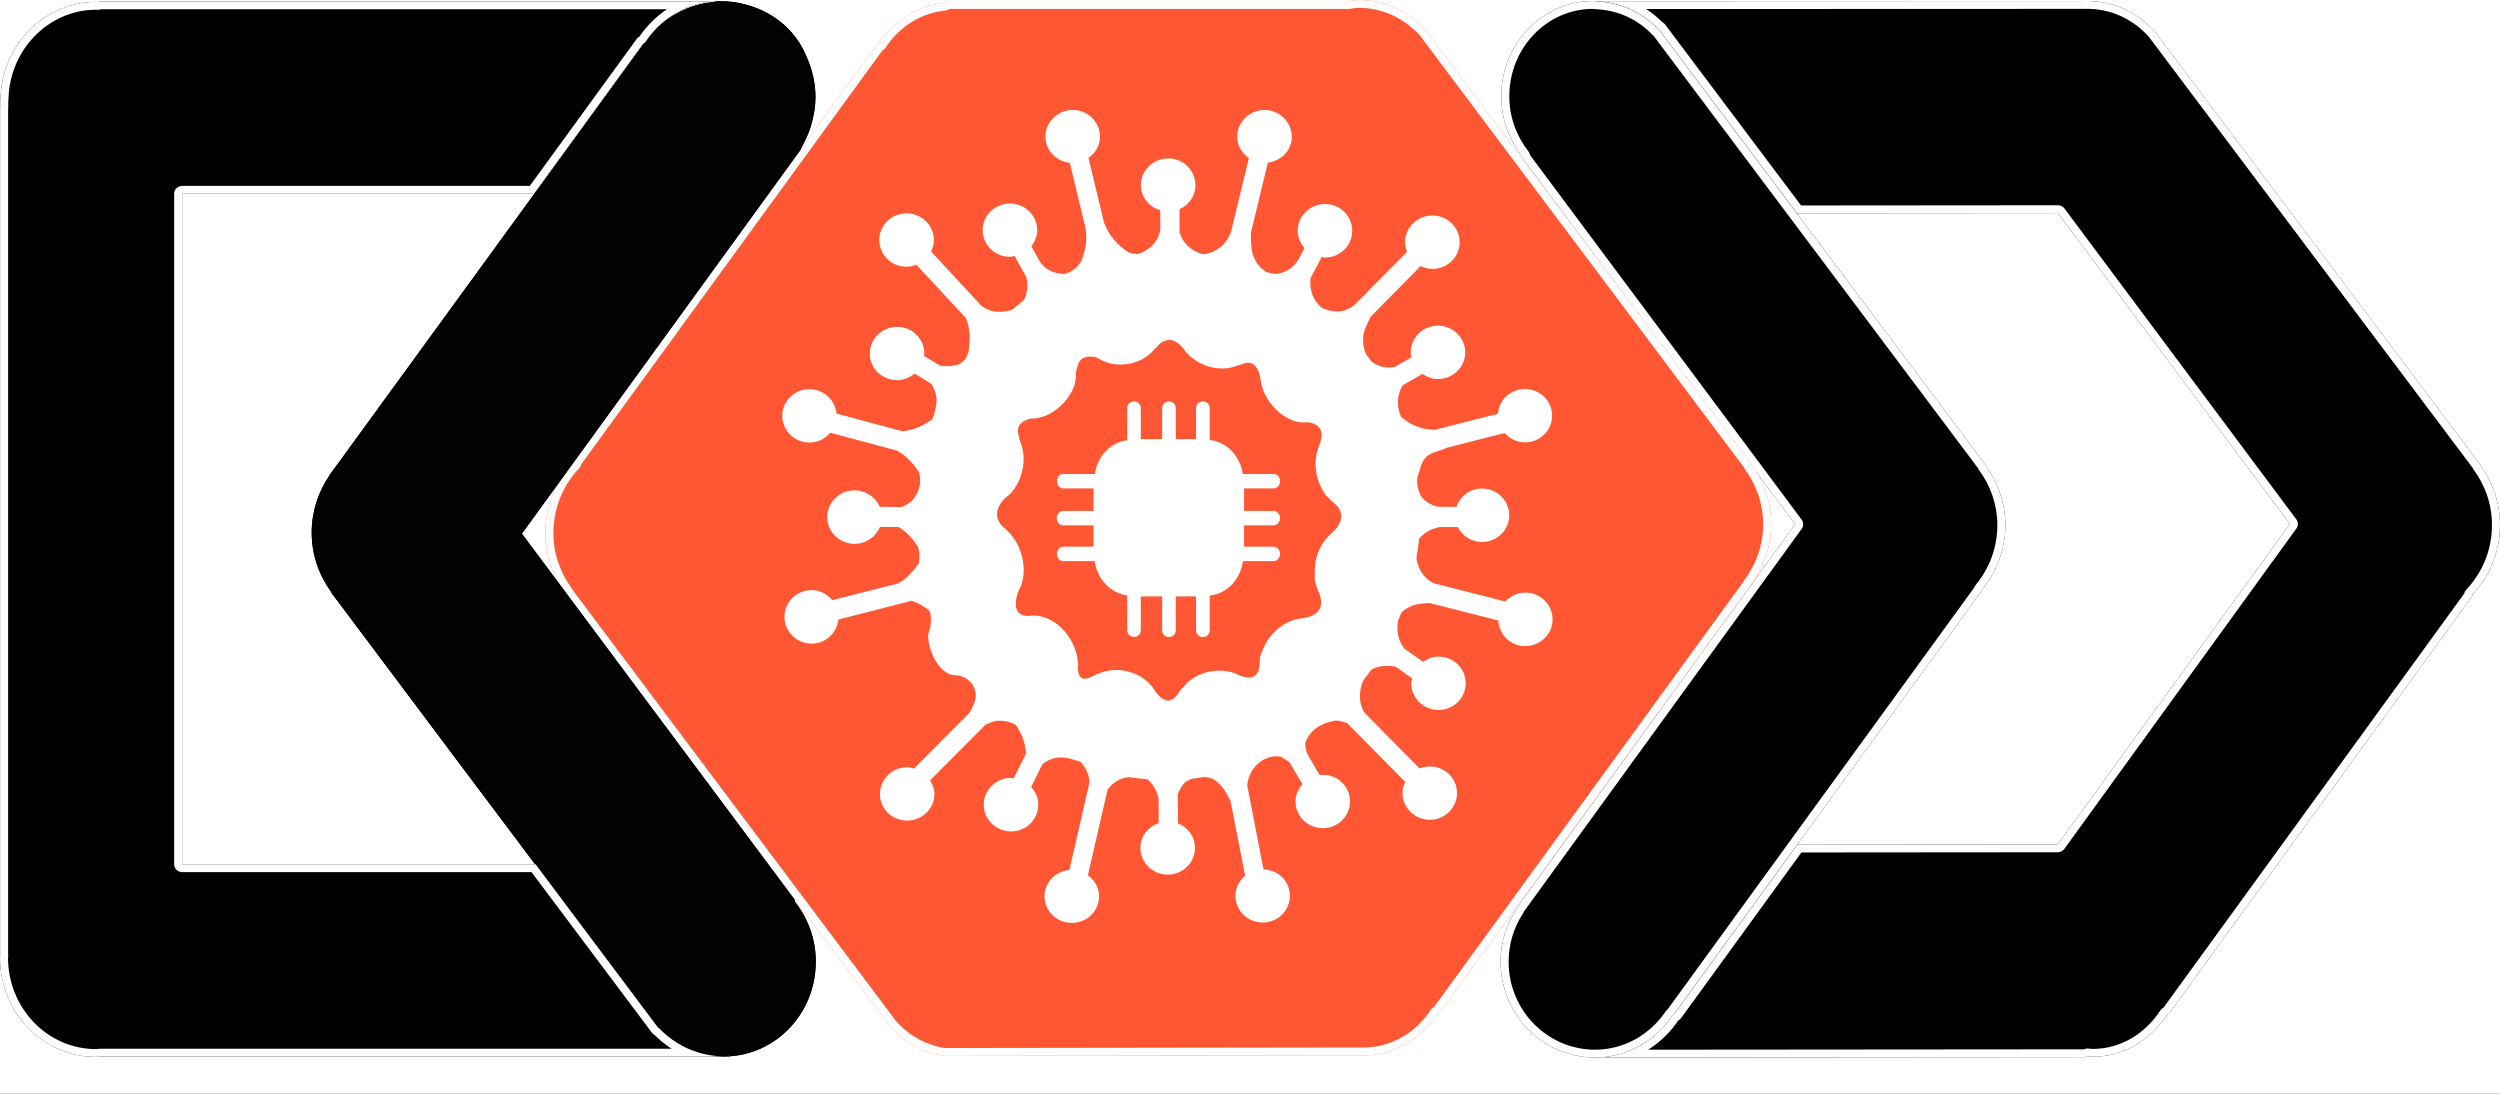 <svg width="80" height="35" viewBox="0 0 80 35" fill="none" xmlns="http://www.w3.org/2000/svg">
<rect x="0" y="0" width="80" height="35" fill="#333333" stroke="none"/>
<g clip-path="url(#clip0_333_163)">
<rect width="80" height="35" fill="white"/>
<path d="M53.062 0.935C52.552 0.398 51.849 0.067 51.074 0.039L66.856 0.033C67.648 0.05 68.366 0.391 68.884 0.937L68.895 0.929L69.227 1.372L79.371 14.874L79.364 14.882C79.757 15.417 79.999 16.073 80 16.797C80.001 17.669 79.658 18.461 79.108 19.039L79.112 19.074L69.408 32.436C69.392 32.447 69.363 32.459 69.346 32.47C68.817 33.282 67.949 33.816 66.962 33.817C66.906 33.817 66.853 33.804 66.798 33.802C66.779 33.816 66.758 33.829 66.732 33.829L51.34 33.842C51.305 33.842 51.28 33.824 51.26 33.8C52.196 33.756 53.017 33.246 53.523 32.468C53.541 32.457 53.569 32.445 53.585 32.434L57.512 27.029L65.848 27.022L73.276 16.767L65.855 6.819L57.504 6.826L53.405 1.37L53.072 0.927L53.062 0.935Z" fill="#000002"/>
<path fill-rule="evenodd" clip-rule="evenodd" d="M68.884 0.937C68.366 0.391 67.648 0.05 66.856 0.033L51.074 0.039C51.455 0.053 51.82 0.14 52.152 0.289C52.495 0.443 52.803 0.663 53.062 0.935L53.072 0.927L57.504 6.826L65.855 6.819L73.276 16.767L65.848 27.022L57.512 27.029L53.585 32.434C53.577 32.44 53.565 32.446 53.553 32.452C53.542 32.458 53.532 32.463 53.523 32.468C53.194 32.974 52.733 33.366 52.193 33.591C51.926 33.702 51.639 33.772 51.34 33.795C51.34 33.795 51.34 33.795 51.34 33.795C51.313 33.797 51.287 33.798 51.26 33.8C51.28 33.824 51.305 33.842 51.34 33.842L66.732 33.829C66.758 33.829 66.779 33.816 66.798 33.802C66.822 33.803 66.846 33.806 66.87 33.809C66.9 33.813 66.93 33.817 66.962 33.817C67.949 33.816 68.817 33.282 69.346 32.47C69.354 32.465 69.365 32.459 69.376 32.454C69.388 32.448 69.399 32.442 69.408 32.436L79.112 19.074L79.108 19.039C79.658 18.461 80.001 17.669 80 16.797C79.999 16.073 79.757 15.417 79.364 14.882L79.371 14.874L68.895 0.929L68.884 0.937ZM68.736 1.142C68.722 1.132 68.708 1.12 68.696 1.107C68.222 0.608 67.57 0.3 66.853 0.284L52.677 0.289C52.863 0.409 53.035 0.549 53.192 0.706C53.226 0.723 53.256 0.747 53.28 0.779L57.634 6.575L65.855 6.568C65.937 6.568 66.014 6.606 66.062 6.671L73.483 16.62C73.548 16.707 73.549 16.824 73.485 16.912L66.058 27.166C66.01 27.233 65.932 27.272 65.849 27.272L57.645 27.279L53.795 32.579C53.778 32.602 53.758 32.621 53.735 32.638C53.723 32.645 53.712 32.652 53.704 32.657C53.448 33.035 53.12 33.353 52.741 33.59L66.682 33.578C66.722 33.559 66.766 33.549 66.811 33.552C66.847 33.553 66.882 33.558 66.905 33.561C66.908 33.561 66.911 33.562 66.913 33.562C66.939 33.565 66.952 33.566 66.962 33.566C67.849 33.566 68.641 33.086 69.129 32.336C69.148 32.307 69.172 32.283 69.201 32.264C69.212 32.256 69.223 32.25 69.232 32.245L78.856 18.993C78.865 18.947 78.887 18.904 78.92 18.869C79.427 18.335 79.744 17.605 79.743 16.797C79.743 16.129 79.52 15.523 79.156 15.028C79.141 15.009 79.13 14.988 79.122 14.967L69.02 1.52L69.02 1.52L68.736 1.142ZM69.267 32.227C69.267 32.227 69.267 32.227 69.267 32.227C69.267 32.226 69.267 32.226 69.267 32.227ZM66.639 33.605C66.637 33.606 66.638 33.606 66.64 33.604C66.64 33.604 66.64 33.604 66.639 33.605Z" fill="#FFFEFF"/>
<path fill-rule="evenodd" clip-rule="evenodd" d="M50.974 0.033C49.354 0.033 48.041 1.4 48.041 3.084C48.041 3.812 48.296 4.471 48.705 4.995C48.702 5.025 48.712 5.055 48.73 5.08L57.445 16.777L48.544 29.04L48.537 29.059C48.535 29.063 48.515 29.099 48.508 29.113C48.203 29.593 48.019 30.16 48.019 30.773C48.019 32.468 49.372 33.84 51.039 33.84C52.075 33.84 52.977 33.303 53.52 32.496L53.531 32.503L63.066 19.385L63.282 19.088L63.45 18.857L63.42 18.877C63.882 18.318 64.172 17.602 64.172 16.811C64.172 16.088 63.93 15.431 63.537 14.897L63.544 14.889L57.504 6.837L53.407 1.378L53.075 0.935L53.064 0.942C52.555 0.406 51.852 0.073 51.076 0.045C51.041 0.043 51.009 0.033 50.974 0.033Z" fill="#000002"/>
<path fill-rule="evenodd" clip-rule="evenodd" d="M48.959 4.961L57.653 16.629C57.718 16.716 57.718 16.834 57.655 16.922L48.773 29.159C48.771 29.163 48.769 29.167 48.766 29.171C48.765 29.175 48.763 29.178 48.762 29.179L48.759 29.185L48.751 29.2C48.744 29.212 48.739 29.221 48.737 29.225C48.734 29.232 48.73 29.239 48.726 29.245C48.444 29.688 48.276 30.21 48.276 30.773C48.276 32.339 49.523 33.59 51.039 33.59C51.979 33.59 52.804 33.103 53.305 32.358C53.323 32.332 53.344 32.31 53.369 32.293L62.857 19.24L62.857 19.24L63.072 18.944L63.072 18.944L63.175 18.801C63.185 18.772 63.2 18.744 63.221 18.719C63.648 18.202 63.915 17.541 63.915 16.811C63.915 16.144 63.693 15.538 63.329 15.043C63.315 15.024 63.303 15.003 63.296 14.981L57.296 6.985L52.916 1.147C52.902 1.137 52.888 1.126 52.876 1.113C52.411 0.623 51.772 0.321 51.066 0.295L51.066 0.295C51.032 0.294 51.001 0.289 50.987 0.286C50.985 0.286 50.984 0.286 50.983 0.286C50.976 0.285 50.972 0.284 50.97 0.284C49.509 0.286 48.298 1.525 48.298 3.084C48.298 3.754 48.532 4.36 48.909 4.844C48.936 4.878 48.953 4.919 48.959 4.961ZM53.075 0.935L63.544 14.889L63.537 14.897C63.93 15.431 64.172 16.088 64.172 16.811C64.172 17.498 63.953 18.129 63.593 18.649C63.545 18.718 63.495 18.784 63.444 18.848C63.443 18.849 63.442 18.85 63.441 18.851C63.434 18.86 63.427 18.868 63.42 18.877L63.45 18.857L63.282 19.088L53.531 32.503L53.531 32.503L53.52 32.496C53.52 32.496 53.52 32.496 53.52 32.496C53.52 32.496 53.52 32.496 53.52 32.496C53.473 32.566 53.423 32.634 53.371 32.699C52.819 33.392 51.985 33.84 51.039 33.84C49.372 33.84 48.019 32.468 48.019 30.773C48.019 30.16 48.203 29.593 48.508 29.113C48.513 29.104 48.523 29.085 48.53 29.072C48.533 29.066 48.536 29.061 48.537 29.059L48.544 29.04L57.445 16.777L48.73 5.08C48.712 5.055 48.702 5.025 48.705 4.995C48.296 4.471 48.041 3.812 48.041 3.084C48.041 1.4 49.354 0.033 50.974 0.033C50.992 0.033 51.011 0.036 51.029 0.039C51.044 0.042 51.06 0.044 51.076 0.045C51.852 0.073 52.555 0.406 53.064 0.942L53.075 0.935Z" fill="#FFFEFF"/>
<path fill-rule="evenodd" clip-rule="evenodd" d="M43.479 0C43.365 0 43.258 0.022 43.147 0.035H30.281C30.255 0.035 30.251 0.067 30.234 0.085C29.363 0.175 28.6 0.657 28.122 1.391C28.104 1.402 28.076 1.414 28.059 1.426L18.341 14.779C18.341 14.779 18.346 14.812 18.345 14.813C17.795 15.392 17.451 16.183 17.451 17.056C17.451 17.779 17.693 18.436 18.086 18.971C18.086 18.971 18.079 18.978 18.079 18.978L28.216 32.489L28.548 32.932C28.549 32.934 28.558 32.924 28.559 32.925C28.991 33.38 29.564 33.685 30.201 33.788L43.753 33.769C44.684 33.722 45.502 33.218 46.007 32.443C46.024 32.432 46.053 32.42 46.069 32.408L55.692 19.182L55.787 19.055C55.787 19.055 55.787 19.052 55.787 19.052L56.017 18.739L56.01 18.735C56.421 18.193 56.677 17.519 56.677 16.778C56.677 16.055 56.436 15.398 56.043 14.864C56.042 14.863 56.05 14.856 56.05 14.856L45.912 1.345L45.58 0.902C45.58 0.9 45.571 0.91 45.569 0.909C45.038 0.348 44.297 0 43.479 0ZM31.62 6.838H42.571L49.951 16.744L42.491 27.023H31.58L28.227 22.523L27.253 21.217L24.178 17.09L31.62 6.838Z" fill="#FF5733"/>
<path fill-rule="evenodd" clip-rule="evenodd" d="M43.178 0.283C43.168 0.285 43.158 0.285 43.147 0.285H30.388C30.351 0.312 30.307 0.329 30.261 0.334C29.472 0.416 28.777 0.852 28.338 1.525C28.319 1.554 28.294 1.579 28.265 1.598C28.254 1.606 28.244 1.612 28.235 1.616L18.597 14.86C18.596 14.866 18.595 14.873 18.593 14.88C18.581 14.919 18.561 14.955 18.533 14.984C18.026 15.517 17.708 16.248 17.708 17.056C17.708 17.723 17.931 18.329 18.295 18.824C18.309 18.843 18.32 18.864 18.328 18.886L28.424 32.342L28.424 32.342L28.707 32.72C28.722 32.73 28.735 32.742 28.748 32.755C29.137 33.165 29.65 33.441 30.222 33.537L43.746 33.518C44.584 33.474 45.327 33.019 45.791 32.309C45.809 32.28 45.834 32.256 45.862 32.236C45.874 32.229 45.885 32.222 45.893 32.218L55.483 19.037L55.485 19.035L55.561 18.932C55.566 18.923 55.572 18.914 55.579 18.905L55.77 18.645C55.779 18.624 55.79 18.605 55.803 18.587C56.184 18.084 56.421 17.461 56.421 16.778C56.421 16.111 56.198 15.505 55.834 15.01C55.825 14.997 55.816 14.983 55.81 14.969C55.806 14.962 55.803 14.955 55.801 14.948L45.705 1.493L45.705 1.493L45.422 1.114C45.407 1.104 45.393 1.092 45.381 1.079C44.894 0.566 44.22 0.251 43.479 0.251C43.417 0.251 43.364 0.258 43.295 0.268C43.261 0.273 43.224 0.278 43.178 0.283ZM56.05 14.856C56.05 14.856 56.042 14.863 56.043 14.864C56.436 15.398 56.677 16.055 56.677 16.778C56.677 17.427 56.48 18.025 56.155 18.528C56.12 18.582 56.084 18.634 56.047 18.686C56.035 18.702 56.023 18.718 56.01 18.735C56.01 18.735 56.01 18.735 56.01 18.735L56.017 18.739L55.787 19.052C55.787 19.052 55.787 19.055 55.787 19.055L55.692 19.182L46.069 32.408C46.061 32.414 46.049 32.421 46.037 32.427C46.026 32.432 46.015 32.438 46.007 32.443C45.502 33.218 44.684 33.722 43.753 33.769L30.201 33.788C29.564 33.685 28.991 33.38 28.559 32.925C28.559 32.925 28.559 32.925 28.559 32.925C28.559 32.925 28.559 32.925 28.559 32.925C28.558 32.925 28.557 32.926 28.555 32.928C28.555 32.928 28.555 32.928 28.555 32.928C28.554 32.928 28.554 32.928 28.554 32.929C28.551 32.931 28.549 32.933 28.548 32.932L18.079 18.978C18.079 18.978 18.081 18.976 18.083 18.974C18.085 18.972 18.086 18.971 18.086 18.971C17.693 18.436 17.451 17.779 17.451 17.056C17.451 16.183 17.795 15.392 18.345 14.813C18.345 14.813 18.344 14.803 18.343 14.795C18.342 14.787 18.341 14.779 18.341 14.779L28.059 1.426C28.068 1.42 28.08 1.413 28.092 1.407C28.103 1.402 28.113 1.396 28.122 1.391C28.6 0.657 29.363 0.175 30.234 0.085C30.24 0.079 30.244 0.071 30.249 0.063C30.257 0.048 30.264 0.035 30.281 0.035H43.147C43.178 0.031 43.209 0.027 43.24 0.022C43.319 0.011 43.397 0 43.479 0C44.297 0 45.038 0.348 45.569 0.909C45.569 0.909 45.57 0.909 45.57 0.909C45.57 0.909 45.57 0.909 45.57 0.909C45.571 0.909 45.572 0.908 45.574 0.906C45.574 0.906 45.574 0.906 45.574 0.906C45.575 0.906 45.575 0.906 45.575 0.905C45.578 0.903 45.58 0.901 45.58 0.902L56.05 14.856ZM28.2 1.635C28.2 1.635 28.2 1.635 28.2 1.635C28.2 1.635 28.2 1.635 28.2 1.635ZM45.928 32.199C45.928 32.199 45.928 32.199 45.928 32.2C45.929 32.199 45.929 32.199 45.928 32.199ZM55.84 15C55.841 15.001 55.842 15.002 55.843 15.004C55.848 15.011 55.854 15.018 55.86 15.025C55.854 15.018 55.848 15.011 55.843 15.004L55.843 15.004L55.84 15ZM31.41 6.694C31.459 6.627 31.537 6.588 31.62 6.588H42.571C42.653 6.588 42.73 6.626 42.779 6.691L50.158 16.596C50.223 16.683 50.224 16.801 50.16 16.889L42.7 27.167C42.652 27.234 42.574 27.273 42.491 27.273H31.58C31.498 27.273 31.42 27.235 31.372 27.17L28.02 22.67L28.02 22.67L27.046 21.364L23.971 17.238C23.906 17.151 23.905 17.033 23.969 16.945L31.41 6.694ZM31.58 27.023H42.491L49.951 16.744L42.571 6.838H31.62L24.178 17.09L31.58 27.023Z" fill="#FFFEFF"/>
<path d="M42.821 3.519H30.523L21.08 16.307L29.974 29.799H44.577L53.691 16.307L42.821 3.519Z" fill="#FF5733"/>
<path opacity="0.99" d="M22.8 0.064C22.878 0.057 22.951 0.033 23.03 0.033C23.05 0.033 23.069 0.04 23.089 0.041C23.295 0.041 23.496 0.062 23.691 0.102H23.694C23.701 0.104 23.706 0.109 23.712 0.11C24.664 0.312 25.456 0.927 25.814 1.828C25.991 2.221 26.095 2.655 26.095 3.115C26.095 3.411 26.043 3.692 25.967 3.963C25.954 4.009 25.942 4.056 25.927 4.102C25.869 4.274 25.797 4.437 25.712 4.595C25.658 4.702 25.602 4.814 25.602 4.814L16.701 17.077L25.416 28.774C25.434 28.799 25.444 28.829 25.442 28.859C25.851 29.383 26.105 30.042 26.105 30.77C26.105 32.379 24.904 33.683 23.384 33.798C23.38 33.799 23.374 33.8 23.37 33.802C23.303 33.806 23.24 33.821 23.172 33.821C22.355 33.821 21.614 33.473 21.082 32.912L21.071 32.919L20.739 32.476L17.139 27.676L14.892 24.686L10.602 18.965L10.609 18.957C10.216 18.423 9.974 17.766 9.974 17.043C9.974 16.354 10.194 15.72 10.555 15.197L10.551 15.193L10.865 14.766L10.901 14.716L17.088 6.217L20.583 1.412C20.584 1.411 20.588 1.41 20.59 1.409C20.836 1.032 21.165 0.722 21.546 0.488C21.576 0.469 21.609 0.455 21.64 0.438C21.781 0.358 21.925 0.29 22.078 0.234C22.137 0.212 22.197 0.193 22.257 0.176C22.413 0.13 22.573 0.095 22.738 0.076C22.76 0.073 22.779 0.066 22.8 0.064Z" fill="#000002"/>
<path opacity="0.99" fill-rule="evenodd" clip-rule="evenodd" d="M22.808 0.147L22.808 0.147C22.804 0.148 22.8 0.148 22.789 0.151L22.787 0.151C22.778 0.153 22.764 0.157 22.749 0.159C22.589 0.178 22.433 0.211 22.282 0.256C22.222 0.273 22.164 0.291 22.108 0.312C21.96 0.366 21.82 0.433 21.683 0.51C21.667 0.519 21.651 0.527 21.637 0.534C21.635 0.535 21.633 0.536 21.632 0.537C21.616 0.545 21.603 0.551 21.591 0.558C21.221 0.786 20.901 1.088 20.662 1.454C20.657 1.462 20.65 1.469 20.642 1.474L17.158 6.265L10.971 14.764L10.934 14.814L10.934 14.814L10.637 15.219C10.635 15.228 10.631 15.236 10.626 15.244C10.274 15.753 10.06 16.371 10.06 17.043C10.06 17.747 10.296 18.387 10.679 18.909C10.687 18.92 10.692 18.933 10.694 18.946L14.961 24.637L14.961 24.637L17.208 27.627L20.808 32.427L21.113 32.834C21.125 32.838 21.136 32.845 21.145 32.855C21.662 33.4 22.381 33.737 23.172 33.737C23.2 33.737 23.228 33.734 23.26 33.73C23.266 33.73 23.271 33.729 23.277 33.728C23.302 33.725 23.328 33.721 23.355 33.719C23.356 33.719 23.357 33.719 23.358 33.718L23.358 33.718C23.364 33.716 23.371 33.715 23.378 33.715C24.849 33.603 26.02 32.338 26.02 30.77C26.02 30.061 25.772 29.42 25.373 28.909C25.361 28.893 25.355 28.873 25.356 28.852C25.357 28.844 25.354 28.833 25.347 28.823L25.347 28.823L16.632 17.127C16.61 17.098 16.61 17.058 16.631 17.029L25.528 4.772L25.535 4.759C25.541 4.747 25.549 4.729 25.56 4.708C25.58 4.667 25.608 4.612 25.635 4.558C25.635 4.557 25.635 4.556 25.636 4.556C25.719 4.402 25.79 4.244 25.845 4.076C25.856 4.044 25.865 4.013 25.874 3.979C25.877 3.966 25.881 3.954 25.884 3.941C25.959 3.675 26.009 3.402 26.009 3.115C26.009 2.667 25.909 2.245 25.735 1.862C25.735 1.861 25.734 1.86 25.734 1.859C25.387 0.985 24.62 0.388 23.694 0.192M25.602 4.814L16.701 17.077L25.416 28.774C25.434 28.799 25.444 28.829 25.442 28.859C25.851 29.383 26.105 30.042 26.105 30.77C26.105 32.379 24.904 33.683 23.384 33.798C23.382 33.799 23.379 33.799 23.376 33.8C23.374 33.8 23.372 33.801 23.37 33.802C23.343 33.804 23.316 33.807 23.29 33.811C23.251 33.816 23.213 33.821 23.172 33.821C22.355 33.821 21.614 33.473 21.082 32.912L21.071 32.919L14.892 24.686L10.602 18.965L10.609 18.957C10.216 18.423 9.974 17.766 9.974 17.043C9.974 16.354 10.194 15.72 10.555 15.197L10.551 15.193L10.865 14.766L20.583 1.412C20.584 1.412 20.585 1.411 20.586 1.411C20.587 1.41 20.589 1.409 20.59 1.409C20.836 1.032 21.165 0.722 21.546 0.488C21.563 0.477 21.58 0.468 21.598 0.46C21.612 0.453 21.627 0.446 21.64 0.438C21.781 0.358 21.925 0.29 22.078 0.234C22.137 0.212 22.197 0.193 22.257 0.176C22.413 0.13 22.573 0.095 22.738 0.076C22.748 0.074 22.758 0.072 22.768 0.07C22.778 0.068 22.789 0.065 22.8 0.064C22.833 0.061 22.865 0.055 22.896 0.049C22.94 0.041 22.984 0.033 23.03 0.033C23.041 0.033 23.05 0.035 23.06 0.037C23.07 0.039 23.079 0.041 23.089 0.041C23.295 0.041 23.496 0.062 23.691 0.102H23.694C23.697 0.103 23.7 0.105 23.703 0.106C23.706 0.108 23.709 0.11 23.712 0.11C24.664 0.312 25.456 0.927 25.814 1.828C25.991 2.221 26.095 2.655 26.095 3.115C26.095 3.411 26.043 3.692 25.967 3.963C25.964 3.975 25.96 3.987 25.957 3.999C25.948 4.033 25.938 4.068 25.927 4.102C25.869 4.274 25.797 4.437 25.712 4.595C25.658 4.702 25.602 4.814 25.602 4.814ZM23.67 0.184C23.482 0.145 23.288 0.124 23.089 0.124L23.087 0.124C23.069 0.124 23.053 0.121 23.045 0.119L23.043 0.119C23.038 0.118 23.035 0.117 23.033 0.117C23.031 0.117 23.03 0.117 23.03 0.117C22.999 0.117 22.968 0.121 22.93 0.128C22.925 0.129 22.919 0.13 22.913 0.131C22.882 0.137 22.845 0.144 22.808 0.147M23.67 0.184C23.671 0.184 23.671 0.184 23.672 0.184C23.677 0.187 23.684 0.19 23.694 0.192" fill="#000002"/>
<path fill-rule="evenodd" clip-rule="evenodd" d="M3.239 0.045C3.194 0.045 3.159 0.056 3.123 0.065C3.109 0.064 3.096 0.061 3.082 0.061C1.404 0.061 0.045 1.456 0.015 3.185H0.007V3.243V3.451C0.006 3.462 0.004 3.47 0.004 3.482V7.97V8.98V25.893V27.596V29.318V30.558C0.004 30.566 0.007 30.57 0.007 30.578C0.007 30.599 0 30.618 0 30.639C0 32.397 1.373 33.822 3.072 33.822C3.112 33.822 3.149 33.812 3.188 33.81C3.19 33.81 3.191 33.81 3.192 33.81H8.273H18.181H23.208C23.272 33.81 23.328 33.798 23.372 33.783C23.306 33.788 23.239 33.802 23.172 33.802C22.354 33.802 21.613 33.454 21.081 32.893C21.08 32.892 21.071 32.902 21.07 32.901L20.738 32.458L17.138 27.657H10.181H6.639H5.829V26.76V23.685V10.282V6.198H8.295H17.087L20.581 1.394C20.598 1.382 20.626 1.37 20.643 1.359C21.13 0.613 21.91 0.123 22.799 0.045H19.852H6.668H3.239Z" fill="#000002"/>
<path fill-rule="evenodd" clip-rule="evenodd" d="M3.183 0.308C3.162 0.313 3.14 0.316 3.118 0.315C3.104 0.315 3.092 0.314 3.083 0.313C3.079 0.312 3.075 0.312 3.071 0.311C1.552 0.317 0.3 1.586 0.271 3.19C0.271 3.208 0.268 3.227 0.264 3.245V3.451C0.264 3.459 0.264 3.467 0.263 3.475C0.262 3.483 0.261 3.49 0.26 3.495V30.534C0.261 30.536 0.261 30.539 0.261 30.541C0.263 30.55 0.264 30.56 0.264 30.57C0.264 30.574 0.264 30.579 0.264 30.583C0.264 30.601 0.262 30.616 0.26 30.627C0.259 30.636 0.257 30.645 0.257 30.65C0.262 32.278 1.533 33.571 3.072 33.571C3.071 33.571 3.074 33.571 3.094 33.568L3.098 33.568C3.115 33.565 3.146 33.561 3.179 33.56C3.182 33.56 3.185 33.559 3.188 33.559H21.492C21.297 33.434 21.115 33.287 20.951 33.122C20.916 33.105 20.887 33.08 20.864 33.05L20.863 33.049L20.531 32.606L20.531 32.606L17.008 27.908H5.829C5.688 27.908 5.573 27.796 5.573 27.657V6.198C5.573 6.06 5.688 5.948 5.829 5.948H16.954L20.372 1.249C20.389 1.226 20.409 1.207 20.431 1.191C20.443 1.182 20.454 1.175 20.463 1.171C20.701 0.821 21 0.524 21.345 0.296H3.239C3.238 0.296 3.235 0.296 3.228 0.297C3.224 0.298 3.219 0.299 3.212 0.301C3.208 0.302 3.204 0.303 3.199 0.304C3.195 0.305 3.189 0.307 3.183 0.308ZM3.239 0.045C3.201 0.045 3.17 0.053 3.139 0.061C3.133 0.062 3.128 0.063 3.123 0.065C3.116 0.065 3.11 0.064 3.103 0.063C3.096 0.062 3.09 0.061 3.082 0.061C1.404 0.061 0.045 1.456 0.015 3.185H0.007V3.451C0.007 3.455 0.006 3.459 0.006 3.462C0.005 3.468 0.004 3.474 0.004 3.482V30.558C0.004 30.562 0.005 30.565 0.005 30.568C0.006 30.571 0.007 30.574 0.007 30.578C0.007 30.588 0.005 30.598 0.004 30.607C0.002 30.618 0 30.628 0 30.639C0 32.397 1.373 33.822 3.072 33.822C3.093 33.822 3.114 33.819 3.135 33.816C3.152 33.813 3.17 33.811 3.188 33.81H23.208C23.272 33.81 23.328 33.798 23.372 33.783C23.346 33.785 23.319 33.788 23.292 33.792C23.264 33.795 23.236 33.799 23.208 33.801C23.196 33.802 23.184 33.802 23.172 33.802C22.764 33.802 22.375 33.716 22.023 33.559C21.667 33.402 21.348 33.174 21.081 32.893C21.081 32.893 21.081 32.893 21.081 32.893C21.081 32.893 21.081 32.893 21.081 32.893C21.08 32.893 21.078 32.895 21.076 32.896C21.076 32.897 21.076 32.897 21.076 32.897C21.073 32.899 21.071 32.901 21.07 32.901L20.919 32.699L20.919 32.699L17.138 27.657H5.829V6.198H17.087L20.581 1.394C20.59 1.388 20.602 1.382 20.614 1.376C20.625 1.37 20.635 1.365 20.643 1.359C20.949 0.891 21.369 0.524 21.859 0.296C22.151 0.16 22.468 0.074 22.799 0.045H3.239ZM0.251 30.495C0.251 30.495 0.251 30.495 0.251 30.496Z" fill="#FFFEFF"/>
<path fill-rule="evenodd" clip-rule="evenodd" d="M36.288 12.845C36.168 12.845 36.07 12.94 36.07 13.06V14.084C35.534 14.16 35.121 14.595 35.035 15.167H34.025C33.912 15.167 33.822 15.27 33.822 15.398C33.822 15.525 33.912 15.629 34.025 15.629H34.995V16.349H34.025C33.912 16.349 33.816 16.452 33.816 16.58C33.816 16.707 33.912 16.811 34.025 16.811H34.995V17.494H34.025C33.912 17.494 33.822 17.597 33.822 17.725C33.822 17.852 33.912 17.956 34.025 17.956H35.03C35.111 18.534 35.529 18.977 36.07 19.054V20.168C36.07 20.288 36.168 20.383 36.288 20.383C36.409 20.383 36.507 20.288 36.507 20.168V19.085H37.189V20.168C37.189 20.288 37.287 20.388 37.408 20.388C37.528 20.388 37.626 20.288 37.626 20.168V19.085H38.273V20.168C38.273 20.288 38.371 20.388 38.492 20.388C38.613 20.388 38.711 20.288 38.711 20.168V19.059C39.265 18.996 39.693 18.545 39.775 17.956H40.755C40.869 17.956 40.959 17.852 40.959 17.725C40.959 17.597 40.869 17.494 40.755 17.494H39.81V16.811H40.755C40.869 16.811 40.959 16.707 40.959 16.58C40.959 16.452 40.869 16.349 40.755 16.349H39.81V15.629H40.755C40.869 15.629 40.964 15.525 40.964 15.398C40.964 15.27 40.869 15.167 40.755 15.167H39.77C39.682 14.585 39.26 14.142 38.711 14.079V13.06C38.711 12.94 38.613 12.845 38.492 12.845C38.371 12.845 38.273 12.94 38.273 13.06V14.053H37.626V13.06C37.626 12.94 37.528 12.845 37.408 12.845C37.287 12.845 37.189 12.94 37.189 13.06V14.053H36.507V13.06C36.507 12.94 36.409 12.845 36.288 12.845Z" fill="white"/>
<path fill-rule="evenodd" clip-rule="evenodd" d="M36.07 13.06C36.07 12.94 36.168 12.845 36.289 12.845C36.409 12.845 36.508 12.94 36.508 13.06V14.053H37.189V13.06C37.189 12.94 37.287 12.845 37.408 12.845C37.529 12.845 37.627 12.94 37.627 13.06V14.053H38.273V13.06C38.273 12.94 38.371 12.845 38.492 12.845C38.613 12.845 38.711 12.94 38.711 13.06V14.079C39.261 14.142 39.682 14.585 39.77 15.167H40.755C40.869 15.167 40.964 15.27 40.964 15.398C40.964 15.525 40.869 15.629 40.755 15.629H39.81V16.349H40.755C40.869 16.349 40.959 16.452 40.959 16.58C40.959 16.707 40.869 16.811 40.755 16.811H39.81V17.494H40.755C40.869 17.494 40.959 17.597 40.959 17.725C40.959 17.852 40.869 17.956 40.755 17.956H39.775C39.693 18.545 39.265 18.996 38.711 19.059V20.168C38.711 20.288 38.613 20.388 38.492 20.388C38.371 20.388 38.273 20.288 38.273 20.168V19.085H37.627V20.168C37.627 20.288 37.529 20.388 37.408 20.388C37.287 20.388 37.189 20.288 37.189 20.168V19.085H36.508V20.168C36.508 20.288 36.409 20.383 36.289 20.383C36.168 20.383 36.07 20.288 36.07 20.168V19.054C35.529 18.978 35.111 18.535 35.03 17.956H34.025C33.912 17.956 33.822 17.852 33.822 17.725C33.822 17.597 33.912 17.494 34.025 17.494H34.995V16.811H34.025C33.912 16.811 33.816 16.707 33.816 16.58C33.816 16.452 33.912 16.349 34.025 16.349H34.995V15.629H34.025C33.912 15.629 33.822 15.525 33.822 15.398C33.822 15.27 33.912 15.167 34.025 15.167H35.035C35.121 14.595 35.534 14.16 36.07 14.084V13.06ZM34.995 15.629V16.349L34.025 16.349C33.912 16.349 33.816 16.452 33.816 16.58C33.816 16.707 33.912 16.811 34.025 16.811H34.995L34.995 17.494L34.025 17.494C33.912 17.494 33.822 17.597 33.822 17.725C33.822 17.852 33.912 17.956 34.025 17.956H35.031H35.03C35.111 18.534 35.53 18.977 36.07 19.054L36.07 20.168C36.07 20.288 36.168 20.383 36.289 20.383C36.409 20.383 36.507 20.288 36.507 20.168V19.085L37.189 19.085L37.189 20.168C37.189 20.288 37.287 20.388 37.408 20.388C37.528 20.388 37.626 20.288 37.626 20.168V19.085L38.273 19.085L38.273 20.168C38.273 20.288 38.371 20.388 38.492 20.388C38.613 20.388 38.711 20.288 38.711 20.168V19.059V19.059C39.265 18.996 39.693 18.545 39.775 17.956L40.755 17.956C40.869 17.956 40.959 17.852 40.959 17.725C40.959 17.597 40.869 17.494 40.755 17.494H39.81L39.81 16.811L40.755 16.811C40.869 16.811 40.959 16.707 40.959 16.58C40.959 16.452 40.869 16.349 40.755 16.349H39.81L39.81 15.629L40.755 15.629C40.869 15.629 40.964 15.525 40.964 15.398C40.964 15.27 40.869 15.167 40.755 15.167H39.77H39.77C39.682 14.585 39.26 14.142 38.711 14.079L38.711 13.06C38.711 12.94 38.613 12.845 38.492 12.845C38.371 12.845 38.273 12.94 38.273 13.06V14.053L37.627 14.053L37.626 13.06C37.626 12.94 37.528 12.845 37.408 12.845C37.287 12.845 37.189 12.94 37.189 13.06V14.053L36.507 14.053L36.507 13.06C36.507 12.94 36.409 12.845 36.289 12.845C36.168 12.845 36.07 12.94 36.07 13.06V14.085V14.085C35.534 14.16 35.121 14.595 35.035 15.167L34.025 15.167C33.912 15.167 33.822 15.27 33.822 15.398C33.822 15.525 33.912 15.629 34.025 15.629L34.995 15.629Z" fill="#000002"/>
<path fill-rule="evenodd" clip-rule="evenodd" d="M34.329 3.519C33.847 3.519 33.454 3.903 33.454 4.375C33.454 4.814 33.8 5.163 34.234 5.211L34.737 7.301C34.812 7.798 34.694 8.125 34.588 8.373C34.434 8.614 34.238 8.729 34.05 8.767C33.853 8.749 33.538 8.732 33.28 8.378L33.001 7.879C33.115 7.735 33.19 7.561 33.19 7.364C33.19 6.892 32.802 6.513 32.32 6.513C31.838 6.513 31.444 6.892 31.444 7.364C31.444 7.836 31.837 8.22 32.32 8.22C32.371 8.22 32.415 8.198 32.464 8.189L32.842 8.867C32.922 9.173 32.858 9.426 32.762 9.607C32.63 9.703 32.511 9.815 32.384 9.917C32.155 9.978 31.761 10.068 31.395 9.775L29.793 8.047C29.847 7.936 29.883 7.81 29.883 7.679C29.883 7.208 29.49 6.829 29.007 6.829C28.525 6.829 28.137 7.208 28.137 7.679C28.137 8.151 28.524 8.536 29.007 8.536C29.119 8.536 29.226 8.509 29.326 8.473L30.907 10.175C31.038 10.489 31.044 10.791 31.017 11.062C31.016 11.069 31.012 11.072 31.012 11.078C31.001 11.444 30.824 11.597 30.648 11.672C30.473 11.711 30.287 11.736 30.087 11.703L29.564 11.388C29.567 11.363 29.58 11.341 29.579 11.315C29.579 10.843 29.191 10.458 28.709 10.458C28.227 10.458 27.833 10.843 27.833 11.315C27.833 11.787 28.226 12.165 28.709 12.165C28.924 12.165 29.113 12.082 29.266 11.955L29.783 12.271C29.909 12.427 29.957 12.61 29.972 12.791C29.957 12.953 29.932 13.211 29.828 13.426C29.593 13.581 29.281 13.771 28.873 13.799L26.764 13.232C26.724 12.796 26.359 12.454 25.904 12.454C25.421 12.454 25.033 12.833 25.033 13.305C25.033 13.777 25.421 14.162 25.904 14.162C26.175 14.162 26.41 14.037 26.57 13.847L28.699 14.419C29.048 14.601 29.26 14.888 29.415 15.123C29.457 15.34 29.5 15.697 29.151 16.058C29.053 16.116 28.97 16.186 28.853 16.226L28.152 16.216C28.019 15.909 27.706 15.691 27.346 15.69C26.864 15.69 26.471 16.075 26.471 16.546C26.471 17.018 26.863 17.403 27.346 17.403C27.713 17.403 28.028 17.177 28.157 16.862L28.758 16.867C29.051 17.04 29.236 17.281 29.38 17.503C29.425 17.657 29.428 17.837 29.405 18.023C29.252 18.242 29.056 18.493 28.744 18.669L26.635 19.204C26.474 19.015 26.245 18.885 25.973 18.884C25.491 18.884 25.103 19.268 25.103 19.74C25.103 20.212 25.49 20.596 25.973 20.596C26.424 20.596 26.782 20.254 26.829 19.824L29.171 19.226C29.402 19.295 29.576 19.414 29.733 19.535C29.758 19.571 29.766 19.614 29.778 19.656C29.785 19.703 29.786 19.774 29.793 19.83C29.79 19.997 29.755 20.167 29.694 20.334C29.75 21.143 30.244 21.605 30.53 21.605C30.817 21.605 31.103 21.764 31.201 22.083C31.284 22.356 31.147 22.557 31.037 22.797L29.286 24.557C29.274 24.569 29.28 24.587 29.271 24.599C29.193 24.577 29.112 24.552 29.027 24.552C28.545 24.552 28.157 24.936 28.157 25.408C28.157 25.88 28.544 26.259 29.027 26.259C29.509 26.259 29.902 25.88 29.902 25.408C29.902 25.247 29.843 25.101 29.763 24.972L31.529 23.197C31.629 23.141 31.73 23.108 31.832 23.076C32.045 23.043 32.289 23.065 32.514 23.207C32.673 23.449 32.813 23.748 32.832 24.116L32.439 24.909C32.41 24.906 32.384 24.893 32.355 24.893C31.872 24.893 31.479 25.278 31.479 25.75C31.479 26.222 31.872 26.606 32.355 26.606C32.837 26.606 33.225 26.222 33.225 25.75C33.225 25.529 33.135 25.334 32.996 25.182L33.359 24.452C33.859 24.052 34.336 24.333 34.498 24.347C34.529 24.36 34.558 24.375 34.588 24.389C34.773 24.6 34.856 24.828 34.866 25.03L34.22 27.84C33.776 27.881 33.424 28.236 33.424 28.681C33.424 29.153 33.817 29.532 34.299 29.532C34.781 29.532 35.17 29.153 35.17 28.681C35.17 28.401 35.024 28.164 34.812 28.009L35.443 25.266C35.654 24.988 35.905 24.889 36.12 24.867C36.317 24.902 36.52 24.915 36.721 24.936C36.94 25.131 37.035 25.362 37.075 25.555L37.08 26.338C36.74 26.455 36.493 26.758 36.493 27.131C36.493 27.603 36.886 27.988 37.368 27.988C37.85 27.988 38.239 27.603 38.239 27.131C38.239 26.774 38.015 26.476 37.696 26.349L37.686 25.429C37.738 25.262 37.821 25.144 37.91 25.046C37.989 24.988 38.067 24.947 38.144 24.92C38.279 24.904 38.413 24.882 38.547 24.862C38.634 24.873 38.705 24.882 38.776 24.904C39.176 25.117 39.296 25.516 39.377 25.629L39.845 28.024C39.659 28.181 39.531 28.405 39.532 28.665C39.532 29.137 39.925 29.521 40.407 29.521C40.889 29.521 41.277 29.137 41.277 28.665C41.277 28.202 40.902 27.833 40.432 27.819L39.91 25.125C39.947 24.814 40.078 24.623 40.203 24.484C40.318 24.371 40.436 24.298 40.551 24.258C40.571 24.249 40.591 24.241 40.611 24.232C40.741 24.198 40.863 24.197 40.974 24.21C41.081 24.269 41.193 24.329 41.268 24.4L41.68 25.093C41.548 25.243 41.456 25.431 41.456 25.645C41.456 26.117 41.85 26.501 42.332 26.501C42.814 26.501 43.202 26.117 43.202 25.645C43.202 25.173 42.814 24.794 42.332 24.794C42.297 24.794 42.266 24.806 42.232 24.809L41.834 24.127C41.78 23.986 41.763 23.869 41.77 23.764C41.77 23.758 41.774 23.754 41.775 23.748C42.017 23.181 42.511 23.112 42.745 23.055H42.75C42.892 23.067 43.018 23.101 43.118 23.149L44.968 25.02C44.915 25.13 44.879 25.247 44.879 25.377C44.879 25.849 45.272 26.233 45.754 26.233C46.236 26.233 46.624 25.849 46.624 25.377C46.624 24.905 46.236 24.526 45.754 24.526C45.639 24.526 45.527 24.549 45.426 24.589L43.645 22.787C43.43 22.379 43.535 22.011 43.615 21.789C43.706 21.669 43.798 21.55 43.884 21.427C44.184 21.265 44.484 21.306 44.66 21.332L45.192 21.71C45.182 21.762 45.157 21.808 45.157 21.862C45.157 22.334 45.55 22.719 46.032 22.719C46.515 22.719 46.903 22.334 46.903 21.862C46.903 21.391 46.515 21.012 46.032 21.012C45.846 21.012 45.682 21.081 45.54 21.18L44.938 20.754C44.692 20.428 44.697 20.097 44.739 19.861C44.772 19.774 44.81 19.691 44.844 19.604C45.192 19.269 45.595 19.315 45.759 19.299L47.947 19.856C47.968 20.309 48.339 20.676 48.808 20.675C49.29 20.675 49.683 20.291 49.683 19.819C49.683 19.347 49.29 18.963 48.808 18.963C48.553 18.963 48.331 19.076 48.171 19.247L45.873 18.663C45.478 18.458 45.37 18.115 45.326 17.865C45.352 17.656 45.393 17.452 45.411 17.24C45.62 16.992 45.876 16.906 46.057 16.867H46.649C46.793 17.146 47.084 17.345 47.425 17.345C47.907 17.345 48.295 16.961 48.295 16.489C48.295 16.017 47.907 15.633 47.425 15.633C47.04 15.633 46.721 15.883 46.604 16.221L46.008 16.216C45.756 16.158 45.589 16.027 45.47 15.879V15.874C45.377 15.69 45.341 15.523 45.346 15.37C45.35 15.251 45.39 15.165 45.421 15.07L45.426 15.076C45.47 14.802 45.589 14.659 45.704 14.566C45.965 14.418 46.235 14.388 46.286 14.33L48.146 13.857C48.306 14.037 48.535 14.156 48.798 14.156C49.28 14.156 49.668 13.772 49.668 13.3C49.668 12.828 49.28 12.449 48.798 12.449C48.337 12.449 47.964 12.799 47.932 13.242L45.923 13.752C45.382 13.749 45.044 13.521 44.834 13.337C44.828 13.323 44.824 13.308 44.819 13.295C44.65 12.881 44.762 12.554 44.879 12.334L45.52 11.966C45.662 12.064 45.826 12.129 46.013 12.129C46.495 12.129 46.888 11.75 46.888 11.278C46.888 10.806 46.495 10.421 46.013 10.421C45.53 10.421 45.142 10.806 45.142 11.278C45.142 11.332 45.162 11.379 45.172 11.43L44.63 11.745C44.309 11.799 44.06 11.702 43.889 11.572C43.829 11.495 43.773 11.414 43.715 11.335C43.449 10.738 43.799 10.309 43.859 10.138L45.461 8.515C45.575 8.569 45.702 8.604 45.839 8.604C46.321 8.604 46.709 8.225 46.709 7.753C46.709 7.281 46.321 6.897 45.839 6.897C45.356 6.897 44.963 7.281 44.963 7.753C44.963 7.862 44.989 7.961 45.028 8.058L43.332 9.77C42.909 10.093 42.53 9.948 42.297 9.849C42.287 9.841 42.278 9.831 42.267 9.823C41.933 9.513 41.913 9.159 41.939 8.898L42.297 8.22C42.333 8.225 42.365 8.242 42.402 8.242C42.884 8.242 43.272 7.857 43.272 7.385C43.272 6.913 42.884 6.529 42.402 6.529C41.919 6.529 41.526 6.913 41.526 7.385C41.526 7.599 41.613 7.787 41.745 7.937L41.561 8.284C41.5 8.394 41.427 8.473 41.352 8.541C41.304 8.601 41.247 8.616 41.193 8.651C41.084 8.713 40.994 8.74 40.895 8.762C40.69 8.767 40.56 8.718 40.492 8.683C40.2 8.487 40.105 8.236 40.059 8.016C40.029 7.779 40.026 7.63 40.029 7.448L40.571 5.205C41 5.151 41.338 4.81 41.337 4.375C41.337 3.903 40.944 3.519 40.462 3.519C39.98 3.519 39.591 3.903 39.591 4.375C39.591 4.662 39.743 4.904 39.964 5.058L39.387 7.438C39.244 7.823 38.986 7.966 38.806 8.063C38.705 8.092 38.6 8.137 38.512 8.131C38.502 8.13 38.492 8.128 38.482 8.126C38.414 8.119 38.363 8.088 38.303 8.068C38.106 7.97 37.862 7.807 37.746 7.438V6.697C38.045 6.561 38.254 6.268 38.253 5.925C38.253 5.453 37.865 5.069 37.383 5.069C36.901 5.069 36.508 5.453 36.508 5.925C36.508 6.31 36.772 6.621 37.129 6.729V7.354C37.056 7.723 36.855 7.898 36.662 8.016C36.591 8.061 36.519 8.106 36.448 8.115C36.428 8.118 36.408 8.123 36.388 8.126C36.285 8.127 36.189 8.103 36.1 8.068H36.095C35.906 7.925 35.554 7.7 35.334 7.138L34.831 5.053C35.049 4.898 35.2 4.659 35.2 4.375C35.2 3.903 34.811 3.519 34.329 3.519ZM37.353 10.884C37.658 10.838 37.872 11.159 37.91 11.215C38.07 11.421 38.303 11.598 38.602 11.703C38.971 11.834 39.325 11.812 39.601 11.693C39.636 11.684 39.661 11.691 39.701 11.672C40.197 11.43 40.308 11.946 40.337 12.134C40.371 12.416 40.491 12.717 40.72 12.985C41.055 13.375 41.484 13.562 41.834 13.51C42.472 13.587 42.265 14.122 42.242 14.177C42.143 14.408 42.076 14.67 42.103 14.976C42.13 15.29 42.237 15.557 42.377 15.769C42.382 15.78 42.385 15.79 42.392 15.801C42.44 15.869 42.495 15.917 42.551 15.969C42.579 15.995 42.592 16.022 42.625 16.047C43.292 16.527 42.615 17.056 42.615 17.056C42.439 17.213 42.282 17.414 42.178 17.686C42.086 17.927 42.065 18.159 42.073 18.38C42.069 18.443 42.066 18.507 42.078 18.579C42.082 18.602 42.093 18.62 42.098 18.642C42.116 18.719 42.129 18.791 42.168 18.873C42.576 19.728 41.695 19.777 41.695 19.777V19.782C41.419 19.803 41.119 19.921 40.85 20.16C40.633 20.353 40.489 20.583 40.402 20.812C40.348 20.915 40.307 21.038 40.308 21.201C40.312 22.015 39.527 21.547 39.527 21.547C39.299 21.466 39.031 21.436 38.746 21.484C38.363 21.55 38.066 21.739 37.875 21.978C37.825 22.027 37.775 22.073 37.731 22.146C37.321 22.835 36.891 21.994 36.891 21.994H36.886C36.706 21.759 36.429 21.562 36.065 21.479C35.719 21.399 35.398 21.443 35.145 21.563C35.106 21.579 35.071 21.581 35.03 21.605C34.587 21.869 34.507 21.622 34.488 21.39C34.519 21.062 34.414 20.669 34.165 20.323C33.924 19.988 33.609 19.79 33.309 19.725H33.305C33.198 19.702 33.094 19.687 32.996 19.704C32.229 19.786 32.593 18.91 32.593 18.91C32.766 18.616 32.817 18.182 32.683 17.729C32.586 17.403 32.417 17.148 32.22 16.972C32.204 16.957 32.2 16.945 32.18 16.93C31.606 16.486 32.094 16.004 32.175 15.927C32.445 15.739 32.666 15.389 32.737 14.934C32.791 14.594 32.724 14.301 32.618 14.046C32.614 14.019 32.62 13.997 32.608 13.967C32.443 13.53 32.892 13.415 32.986 13.395C33.294 13.402 33.646 13.268 33.951 12.98C34.102 12.837 34.22 12.676 34.304 12.512C34.413 12.299 34.44 12.088 34.429 11.887C34.445 11.847 34.463 11.817 34.473 11.756C34.556 11.265 35.095 11.441 35.095 11.441C35.313 11.577 35.571 11.675 35.886 11.666C36.344 11.654 36.723 11.454 36.935 11.178C36.959 11.155 36.982 11.15 37.005 11.12C37.125 10.967 37.243 10.9 37.353 10.884Z" fill="white"/>
</g>
<defs>
<clipPath id="clip0_333_163">
<rect width="80" height="35" fill="white"/>
</clipPath>
</defs>
</svg>
